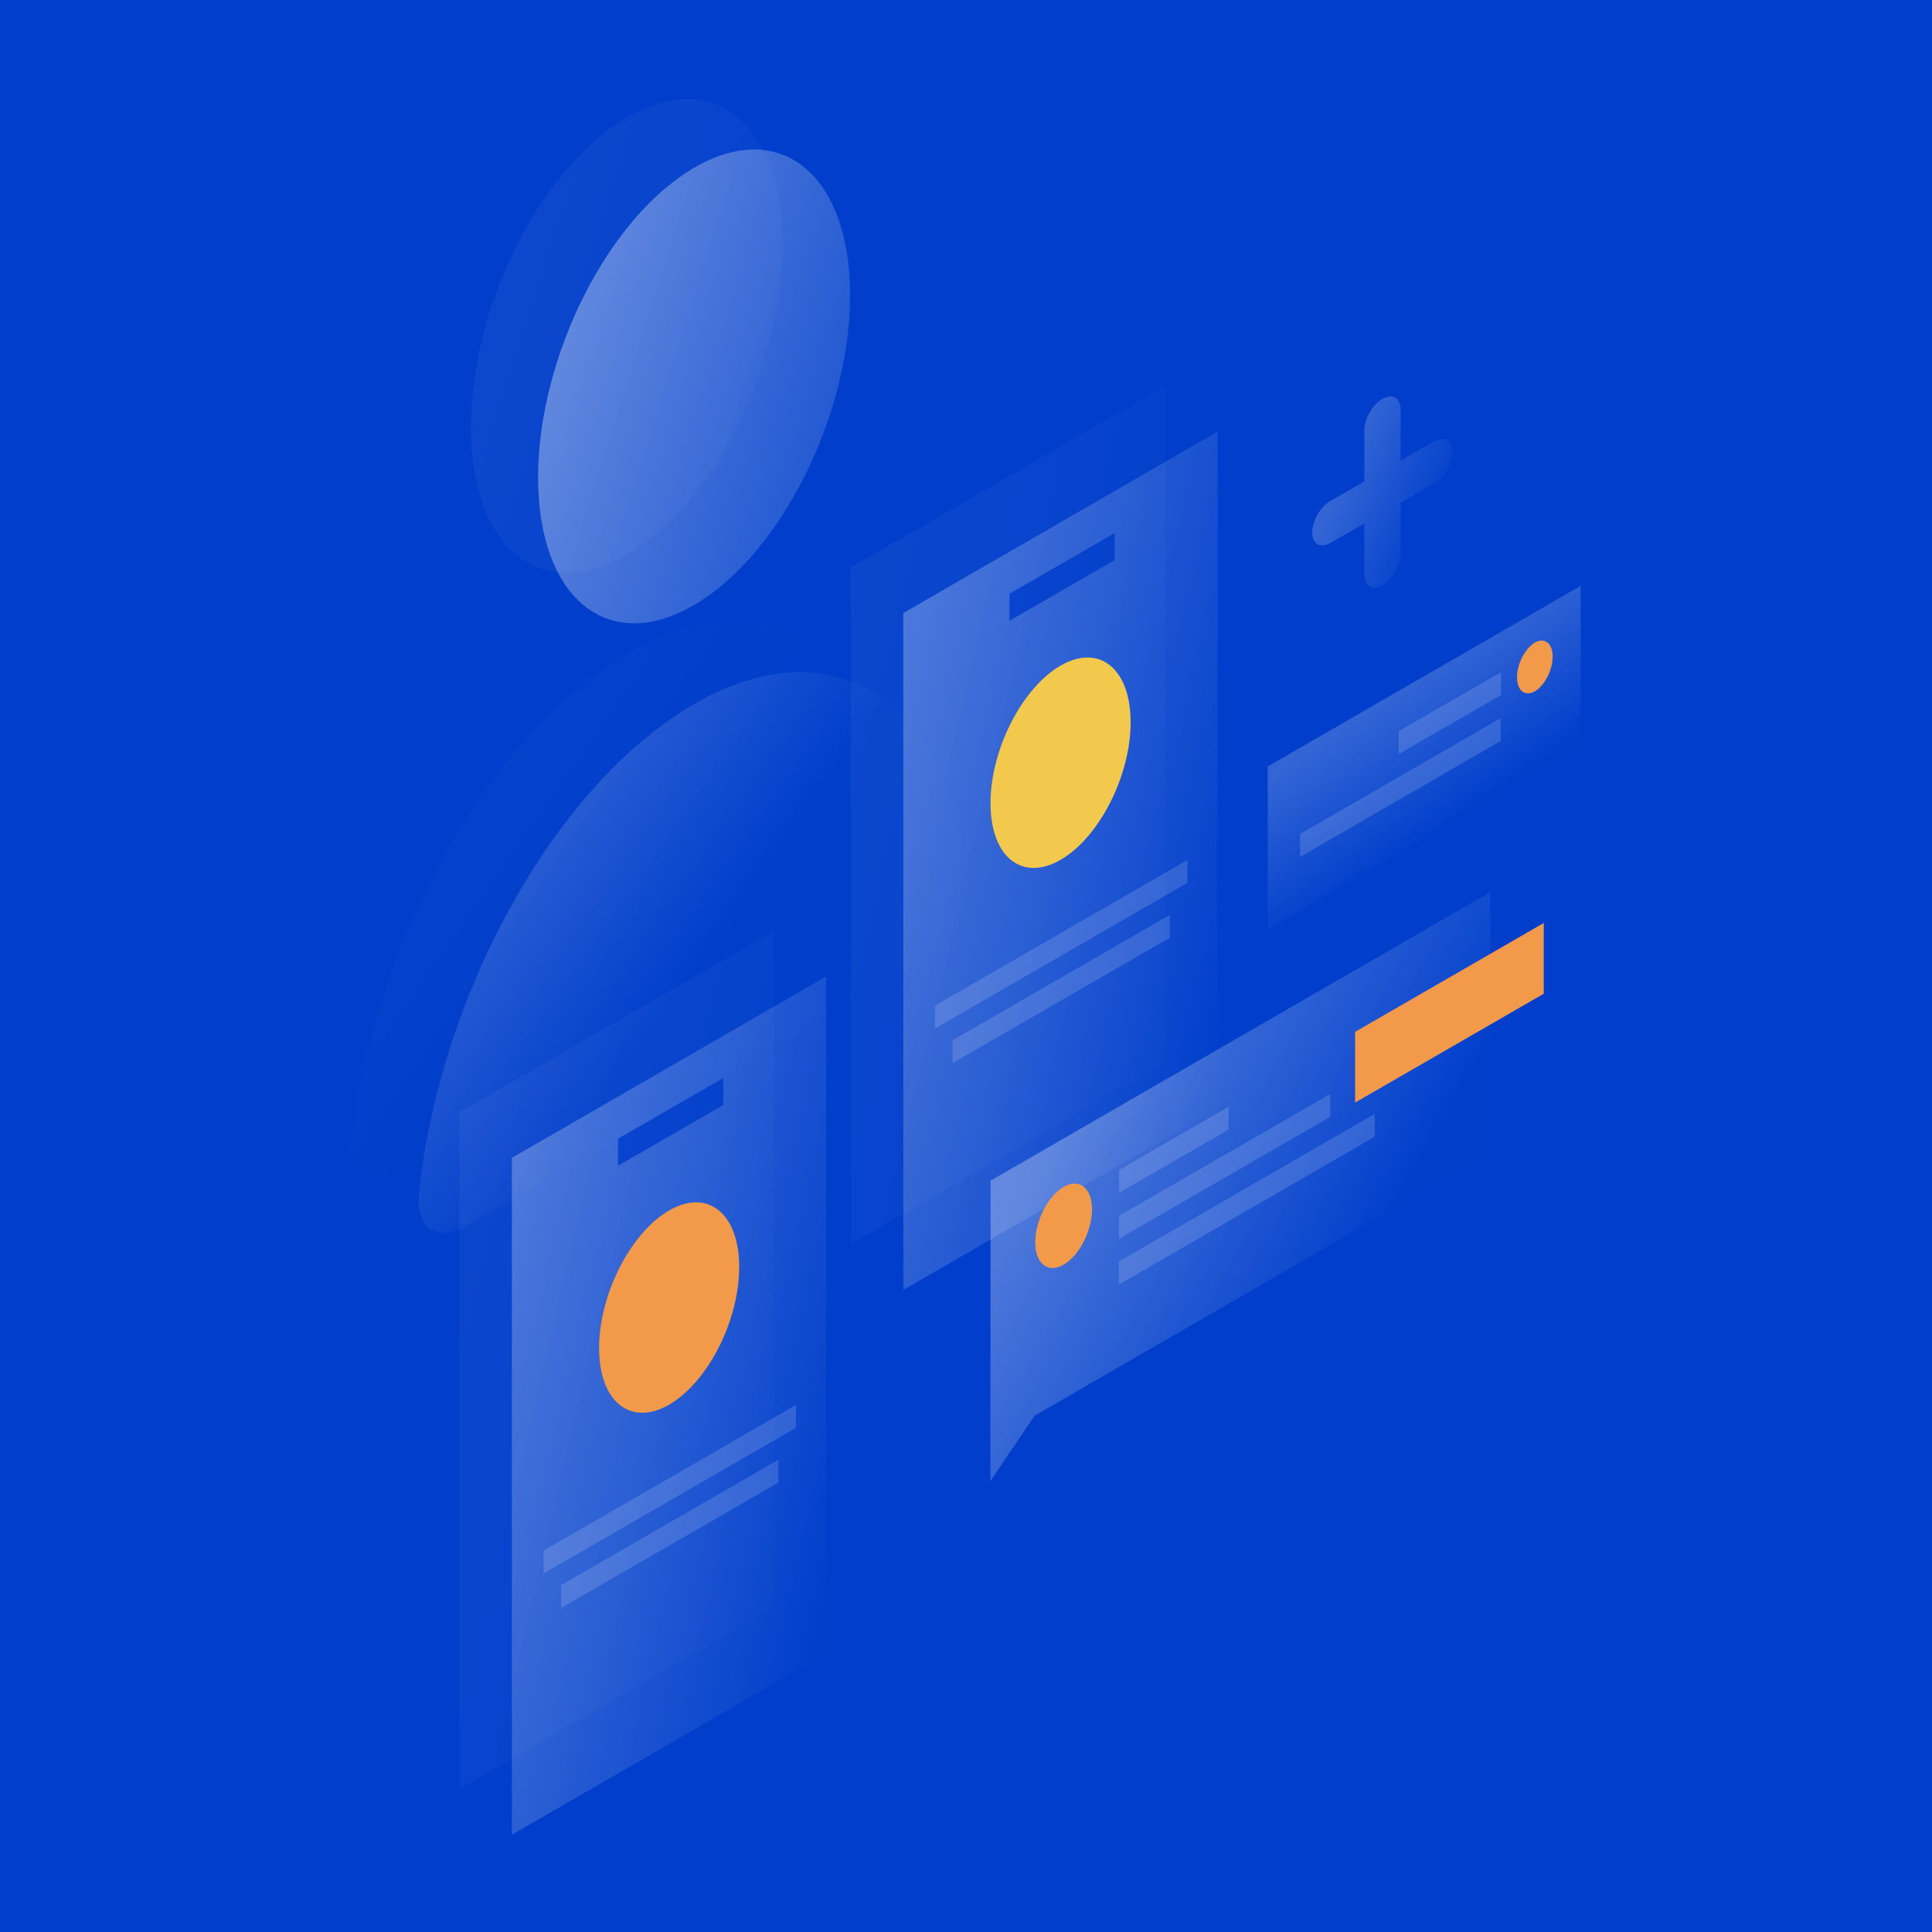 <svg width="1150" height="1150" viewBox="0 0 1150 1150" fill="none" xmlns="http://www.w3.org/2000/svg">
<rect width="1150" height="1150" fill="white"/>
<rect width="1150" height="1150" fill="#003ECB"/>
<path opacity="0.5" d="M412.5 419.5C495.2 371.2 563.6 416.4 575.7 520.5C577.8 538.6 564.1 562.4 547.5 572.1L277.6 729.6C261 739.3 247.3 731.5 249.3 711C261.4 592.8 329.8 467.7 412.5 419.5Z" fill="url(#paint0_linear)"/>
<path opacity="0.5" d="M320.3 284.2C320.3 356.1 361.9 390.1 413.2 360.1C464.5 330.2 506 247.6 506 175.8C506 103.9 464.4 69.9 413.1 99.9C361.8 129.8 320.3 212.4 320.3 284.2Z" fill="url(#paint1_linear)"/>
<path opacity="0.07" d="M372.5 389.5C455.2 341.2 523.6 386.4 535.7 490.5C537.8 508.6 524.1 532.4 507.5 542.1L237.6 699.6C221 709.3 207.3 701.5 209.3 681C221.4 562.8 289.8 437.7 372.5 389.5Z" fill="url(#paint2_linear)"/>
<path opacity="0.07" d="M280.3 254.2C280.3 326.1 321.9 360.1 373.2 330.1C424.4 300.2 466 217.7 466 145.8C466 73.9 424.4 39.9 373.1 69.9C321.8 99.8 280.3 182.4 280.3 254.2Z" fill="url(#paint3_linear)"/>
<path opacity="0.2" d="M754.6 456.2L940.9 348.7V445.7L754.6 553.3V456.2Z" fill="url(#paint4_linear)"/>
<path fill-rule="evenodd" clip-rule="evenodd" d="M903 403.1C903 411.1 907.7 414.8 913.6 411.5C919.4 408.1 924.2 398.9 924.2 390.9C924.2 382.9 919.5 379.2 913.6 382.5C907.8 385.9 903 395.1 903 403.1Z" fill="#F2994A"/>
<path opacity="0.15" d="M893.5 400.1L832.6 435.2V448.8L893.5 413.7V400.1Z" fill="white"/>
<path opacity="0.15" d="M893.2 427.5L773.9 496.4V510L893.2 441.1V427.5Z" fill="white"/>
<path opacity="0.05" d="M460.6 554L273.5 662V1064.9L460.6 956.9V554Z" fill="url(#paint5_linear)"/>
<path opacity="0.3" fill-rule="evenodd" clip-rule="evenodd" d="M304.7 1092.1V689.2L491.8 581.2V984.1L304.7 1092.1ZM367.9 693.9L430.5 657.8V641.7L367.9 677.8V693.9Z" fill="url(#paint6_linear)"/>
<path opacity="0.15" d="M473.8 836.3L323.5 923V936.6L473.8 849.9V836.3Z" fill="white"/>
<path opacity="0.15" d="M463.3 868.9L334 943.5V957.1L463.3 882.5V868.9Z" fill="white"/>
<path fill-rule="evenodd" clip-rule="evenodd" d="M356.6 802.4C356.6 770.5 375.3 733.8 398.3 720.5C421.3 707.2 440 722.3 440 754.2C440 786.1 421.3 822.8 398.3 836.1C375.3 849.4 356.6 834.3 356.6 802.4Z" fill="#F2994A"/>
<path opacity="0.05" d="M693.6 229.7L506.5 337.7V740.6L693.6 632.6V229.7Z" fill="url(#paint7_linear)"/>
<path opacity="0.3" fill-rule="evenodd" clip-rule="evenodd" d="M537.7 767.8V364.9L724.8 256.9V659.8L537.7 767.8ZM600.9 369.5L663.5 333.4V317.3L600.9 353.4V369.5Z" fill="url(#paint8_linear)"/>
<path opacity="0.15" d="M706.8 511.9L556.5 598.6V612.2L706.8 525.5V511.9Z" fill="white"/>
<path opacity="0.15" d="M696.3 544.6L567 619.2V632.8L696.3 558.2V544.6Z" fill="white"/>
<path fill-rule="evenodd" clip-rule="evenodd" d="M589.6 478.1C589.6 446.2 608.3 409.5 631.3 396.2C654.3 382.9 673 398 673 429.9C673 461.8 654.3 498.5 631.3 511.8C608.3 525.1 589.6 510 589.6 478.1Z" fill="#F2C94C"/>
<path opacity="0.3" d="M589.6 702.8L887.1 531L887 686.1L615.8 842.7L589.5 881.6L589.6 702.8Z" fill="url(#paint9_linear)"/>
<path fill-rule="evenodd" clip-rule="evenodd" d="M918.9 591.5V549.4L806.6 614.2V656.3L918.9 591.5Z" fill="#F2994A"/>
<path opacity="0.15" d="M666.1 696.4L731.3 658.8V672.4L666.1 710V696.4Z" fill="white"/>
<path opacity="0.15" d="M666.1 723.7L791.8 651.2V664.8L666.1 737.3V723.7Z" fill="white"/>
<path opacity="0.15" d="M666 750.9L818.3 663V676.6L666 764.6V750.9V750.9Z" fill="white"/>
<path fill-rule="evenodd" clip-rule="evenodd" d="M650 719.9C650 732.7 642.4 747.4 633.1 752.8C623.8 758.2 616.2 752.2 616.2 739.4C616.2 726.6 623.8 711.9 633.1 706.5C642.5 701.1 650 707.1 650 719.9Z" fill="#F2994A"/>
<path opacity="0.2" d="M822.9 237.4C816.9 240.8 812.1 249.2 812.1 256.1V286.6L791.9 298.2C785.9 301.6 781.1 310 781.1 316.9C781.1 323.8 785.9 326.6 791.9 323.2L812.1 311.6V342.1C812.1 349 816.9 351.8 822.9 348.4C828.9 345 833.7 336.6 833.7 329.7V299.2L853.9 287.6C859.9 284.2 864.7 275.8 864.7 268.9C864.7 262 859.9 259.2 853.9 262.6L833.7 274.2V243.7C833.7 236.8 828.9 234 822.9 237.4Z" fill="url(#paint10_linear)"/>
<defs>
<linearGradient id="paint0_linear" x1="-48.777" y1="512.148" x2="291.784" y2="750.568" gradientUnits="userSpaceOnUse">
<stop stop-color="white"/>
<stop offset="1" stop-color="white" stop-opacity="0.01"/>
</linearGradient>
<linearGradient id="paint1_linear" x1="161.768" y1="360.556" x2="537.599" y2="479.424" gradientUnits="userSpaceOnUse">
<stop stop-color="white"/>
<stop offset="1" stop-color="white" stop-opacity="0.01"/>
</linearGradient>
<linearGradient id="paint2_linear" x1="-88.777" y1="482.148" x2="251.785" y2="720.568" gradientUnits="userSpaceOnUse">
<stop stop-color="white"/>
<stop offset="1" stop-color="white" stop-opacity="0.01"/>
</linearGradient>
<linearGradient id="paint3_linear" x1="121.768" y1="330.556" x2="497.599" y2="449.424" gradientUnits="userSpaceOnUse">
<stop stop-color="white"/>
<stop offset="1" stop-color="white" stop-opacity="0.01"/>
</linearGradient>
<linearGradient id="paint4_linear" x1="793.562" y1="437.656" x2="841.439" y2="506.427" gradientUnits="userSpaceOnUse">
<stop stop-color="white"/>
<stop offset="1" stop-color="white" stop-opacity="0.01"/>
</linearGradient>
<linearGradient id="paint5_linear" x1="184.936" y1="937.66" x2="493.287" y2="1009.31" gradientUnits="userSpaceOnUse">
<stop stop-color="white"/>
<stop offset="1" stop-color="white" stop-opacity="0.01"/>
</linearGradient>
<linearGradient id="paint6_linear" x1="227.484" y1="915.89" x2="488.142" y2="976.455" gradientUnits="userSpaceOnUse">
<stop stop-color="white"/>
<stop offset="1" stop-color="white" stop-opacity="0.01"/>
</linearGradient>
<linearGradient id="paint7_linear" x1="417.93" y1="613.348" x2="726.28" y2="684.995" gradientUnits="userSpaceOnUse">
<stop stop-color="white"/>
<stop offset="1" stop-color="white" stop-opacity="0.01"/>
</linearGradient>
<linearGradient id="paint8_linear" x1="460.478" y1="591.579" x2="721.136" y2="652.144" gradientUnits="userSpaceOnUse">
<stop stop-color="white"/>
<stop offset="1" stop-color="white" stop-opacity="0.01"/>
</linearGradient>
<linearGradient id="paint9_linear" x1="603.423" y1="731.179" x2="771.462" y2="825.977" gradientUnits="userSpaceOnUse">
<stop stop-color="white"/>
<stop offset="1" stop-color="white" stop-opacity="0.01"/>
</linearGradient>
<linearGradient id="paint10_linear" x1="786.823" y1="312.061" x2="846.043" y2="337.243" gradientUnits="userSpaceOnUse">
<stop stop-color="white"/>
<stop offset="1" stop-color="white" stop-opacity="0.01"/>
</linearGradient>
</defs>
</svg>
